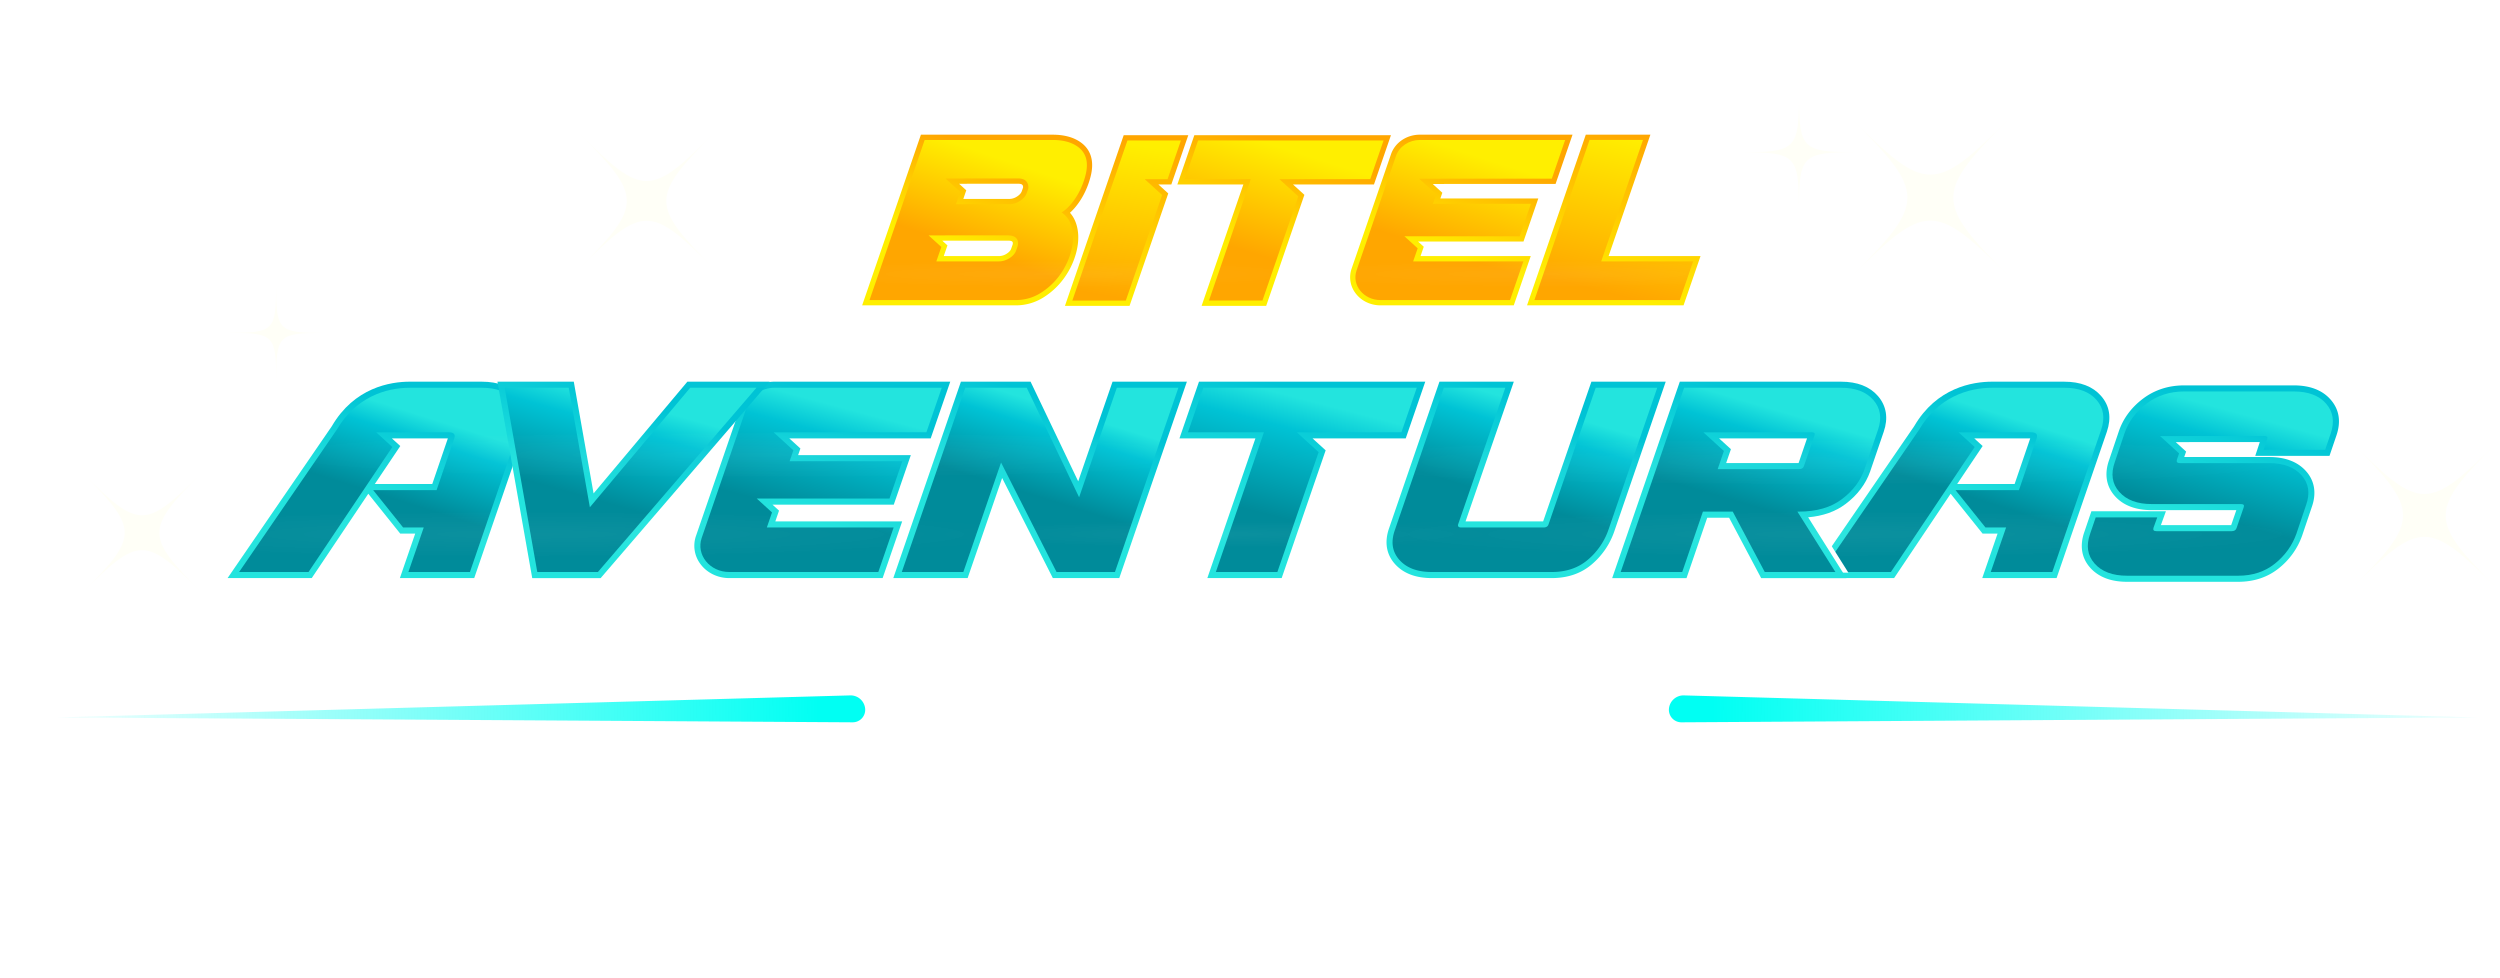 <svg width="248" height="97" viewBox="0 0 248 97" xmlns="http://www.w3.org/2000/svg">
    <defs>
        <linearGradient x1="65.196%" y1="79.17%" x2="89.204%" y2="23.175%" id="uxaf24z0mb">
            <stop stop-color="#23E4DE" offset="0%"/>
            <stop stop-color="#00C3D5" offset="100%"/>
        </linearGradient>
        <linearGradient x1="96.893%" y1="24.758%" x2="77.133%" y2="78.266%" id="j4lbkwx09c">
            <stop stop-color="#23E4DE" offset="0%"/>
            <stop stop-color="#00C3D5" offset="26.317%"/>
            <stop stop-color="#008B9A" offset="100%"/>
        </linearGradient>
        <linearGradient x1="65.196%" y1="71.511%" x2="89.204%" y2="30.219%" id="lcwla7xdnd">
            <stop stop-color="#23E4DE" offset="0%"/>
            <stop stop-color="#00C3D5" offset="100%"/>
        </linearGradient>
        <linearGradient x1="96.893%" y1="30.918%" x2="77.133%" y2="71.368%" id="3o9rqz7gze">
            <stop stop-color="#23E4DE" offset="0%"/>
            <stop stop-color="#00C3D5" offset="26.317%"/>
            <stop stop-color="#008B9A" offset="100%"/>
        </linearGradient>
        <linearGradient x1="65.196%" y1="72.382%" x2="89.204%" y2="29.417%" id="4lrf181h8f">
            <stop stop-color="#23E4DE" offset="0%"/>
            <stop stop-color="#00C3D5" offset="100%"/>
        </linearGradient>
        <linearGradient x1="96.893%" y1="30.185%" x2="77.133%" y2="72.189%" id="jeboi14r1g">
            <stop stop-color="#23E4DE" offset="0%"/>
            <stop stop-color="#00C3D5" offset="26.317%"/>
            <stop stop-color="#008B9A" offset="100%"/>
        </linearGradient>
        <linearGradient x1="65.196%" y1="74.748%" x2="89.204%" y2="27.242%" id="n8o3zrcyvh">
            <stop stop-color="#23E4DE" offset="0%"/>
            <stop stop-color="#00C3D5" offset="100%"/>
        </linearGradient>
        <linearGradient x1="96.893%" y1="28.361%" x2="77.133%" y2="74.231%" id="ubwu9wt9gi">
            <stop stop-color="#23E4DE" offset="0%"/>
            <stop stop-color="#00C3D5" offset="26.317%"/>
            <stop stop-color="#008B9A" offset="100%"/>
        </linearGradient>
        <linearGradient x1="65.196%" y1="75.69%" x2="89.204%" y2="26.376%" id="lxw4lexpkj">
            <stop stop-color="#23E4DE" offset="0%"/>
            <stop stop-color="#00C3D5" offset="100%"/>
        </linearGradient>
        <linearGradient x1="96.893%" y1="27.491%" x2="77.133%" y2="75.206%" id="adolmin9xk">
            <stop stop-color="#23E4DE" offset="0%"/>
            <stop stop-color="#00C3D5" offset="26.317%"/>
            <stop stop-color="#008B9A" offset="100%"/>
        </linearGradient>
        <linearGradient x1="65.196%" y1="81.929%" x2="89.204%" y2="20.638%" id="5x5grptozl">
            <stop stop-color="#23E4DE" offset="0%"/>
            <stop stop-color="#00C3D5" offset="100%"/>
        </linearGradient>
        <linearGradient x1="96.893%" y1="21.046%" x2="77.133%" y2="82.423%" id="9rkdxaevnm">
            <stop stop-color="#23E4DE" offset="0%"/>
            <stop stop-color="#00C3D5" offset="26.317%"/>
            <stop stop-color="#008B9A" offset="100%"/>
        </linearGradient>
        <linearGradient x1="65.196%" y1="79.45%" x2="89.204%" y2="22.918%" id="dxdj324ksn">
            <stop stop-color="#23E4DE" offset="0%"/>
            <stop stop-color="#00C3D5" offset="100%"/>
        </linearGradient>
        <linearGradient x1="96.893%" y1="23.984%" x2="77.133%" y2="79.133%" id="zggwmeq9vo">
            <stop stop-color="#23E4DE" offset="0%"/>
            <stop stop-color="#00C3D5" offset="26.317%"/>
            <stop stop-color="#008B9A" offset="100%"/>
        </linearGradient>
        <linearGradient x1="65.196%" y1="71.509%" x2="89.204%" y2="30.22%" id="gqsr3xsuvp">
            <stop stop-color="#23E4DE" offset="0%"/>
            <stop stop-color="#00C3D5" offset="100%"/>
        </linearGradient>
        <linearGradient x1="96.893%" y1="30.919%" x2="77.133%" y2="71.367%" id="j9sxjybpgq">
            <stop stop-color="#23E4DE" offset="0%"/>
            <stop stop-color="#00C3D5" offset="26.317%"/>
            <stop stop-color="#008B9A" offset="100%"/>
        </linearGradient>
        <linearGradient x1="65.196%" y1="76.032%" x2="89.204%" y2="26.061%" id="knak6eod7r">
            <stop stop-color="#23E4DE" offset="0%"/>
            <stop stop-color="#00C3D5" offset="100%"/>
        </linearGradient>
        <linearGradient x1="96.893%" y1="26.083%" x2="77.133%" y2="76.782%" id="87gowwascs">
            <stop stop-color="#23E4DE" offset="0%"/>
            <stop stop-color="#00C3D5" offset="26.317%"/>
            <stop stop-color="#008B9A" offset="100%"/>
        </linearGradient>
        <linearGradient x1="50%" y1="0%" x2="50%" y2="100%" id="pzz9k6s7nt">
            <stop stop-color="#FFF" offset="0%"/>
            <stop stop-color="#FFF" offset="100%"/>
        </linearGradient>
        <linearGradient x1="50%" y1="0%" x2="50%" y2="100%" id="wbhh6i0dqu">
            <stop stop-color="#FFF" offset="0%"/>
            <stop stop-color="#FFF" offset="100%"/>
        </linearGradient>
        <linearGradient x1="50%" y1="0%" x2="50%" y2="100%" id="c28rcp8lcv">
            <stop stop-color="#FFF" offset="0%"/>
            <stop stop-color="#FFF" offset="100%"/>
        </linearGradient>
        <linearGradient x1="65.196%" y1="81.927%" x2="89.204%" y2="20.64%" id="dpepe517bw">
            <stop stop-color="#FFEF00" offset="0%"/>
            <stop stop-color="#FFA600" offset="100%"/>
        </linearGradient>
        <linearGradient x1="65.196%" y1="82.426%" x2="89.204%" y2="20.181%" id="4jeqh5fukx">
            <stop stop-color="#FFA600" offset="0%"/>
            <stop stop-color="#FFEF00" offset="100%"/>
        </linearGradient>
        <linearGradient x1="65.196%" y1="98.39%" x2="89.204%" y2="5.501%" id="nte1gayvcy">
            <stop stop-color="#FFEF00" offset="0%"/>
            <stop stop-color="#FFA600" offset="100%"/>
        </linearGradient>
        <linearGradient x1="64.934%" y1="100%" x2="88.528%" y2="4.02%" id="wu0zofd2az">
            <stop stop-color="#FFA600" offset="0%"/>
            <stop stop-color="#FFEF00" offset="100%"/>
        </linearGradient>
        <linearGradient x1="65.196%" y1="79.451%" x2="89.204%" y2="22.917%" id="cyprmt5uoA">
            <stop stop-color="#FFEF00" offset="0%"/>
            <stop stop-color="#FFA600" offset="100%"/>
        </linearGradient>
        <linearGradient x1="65.196%" y1="79.132%" x2="89.204%" y2="23.21%" id="iepwcxldxB">
            <stop stop-color="#FFA600" offset="0%"/>
            <stop stop-color="#FFEF00" offset="100%"/>
        </linearGradient>
        <linearGradient x1="65.196%" y1="77.536%" x2="89.204%" y2="24.678%" id="y738yeafkC">
            <stop stop-color="#FFEF00" offset="0%"/>
            <stop stop-color="#FFA600" offset="100%"/>
        </linearGradient>
        <linearGradient x1="65.196%" y1="77.13%" x2="89.204%" y2="25.051%" id="ij7xvu5zxD">
            <stop stop-color="#FFA600" offset="0%"/>
            <stop stop-color="#FFEF00" offset="100%"/>
        </linearGradient>
        <linearGradient x1="57.938%" y1="100%" x2="70.479%" y2="4.02%" id="83yy8m7kfE">
            <stop stop-color="#FFEF00" offset="0%"/>
            <stop stop-color="#FFA600" offset="100%"/>
        </linearGradient>
        <linearGradient x1="56.99%" y1="100%" x2="68.032%" y2="4.02%" id="fg6bjnu7jF">
            <stop stop-color="#FFA600" offset="0%"/>
            <stop stop-color="#FFEF00" offset="100%"/>
        </linearGradient>
        <linearGradient x1="1.501%" y1="44.458%" x2="100%" y2="55.912%" id="qkbkmpxdfV">
            <stop stop-color="#00FFF3" offset="0%"/>
            <stop stop-color="#05FEF2" stop-opacity=".1" offset="100%"/>
        </linearGradient>
        <filter x="-5.7%" y="-17.1%" width="111.4%" height="134.2%" filterUnits="objectBoundingBox" id="ervvad786a">
            <feOffset dy="3" in="SourceAlpha" result="shadowOffsetOuter1"/>
            <feGaussianBlur stdDeviation="1.5" in="shadowOffsetOuter1" result="shadowBlurOuter1"/>
            <feColorMatrix values="0 0 0 0 0.001 0 0 0 0 0.134 0 0 0 0 0.212 0 0 0 1 0" in="shadowBlurOuter1" result="shadowMatrixOuter1"/>
            <feMerge>
                <feMergeNode in="shadowMatrixOuter1"/>
                <feMergeNode in="SourceGraphic"/>
            </feMerge>
        </filter>
        <filter x="-1.9%" y="-24.9%" width="103.8%" height="149.8%" filterUnits="objectBoundingBox" id="c9n58t4afH">
            <feGaussianBlur stdDeviation=".358" in="SourceGraphic"/>
        </filter>
        <filter x="-1.9%" y="-24.9%" width="103.8%" height="149.8%" filterUnits="objectBoundingBox" id="duxi6iw76I">
            <feGaussianBlur stdDeviation=".358" in="SourceGraphic"/>
        </filter>
        <filter x="-1.9%" y="-24.9%" width="103.8%" height="149.8%" filterUnits="objectBoundingBox" id="k5tt3xv2qJ">
            <feGaussianBlur stdDeviation=".358" in="SourceGraphic"/>
        </filter>
        <filter x="-1%" y="-24.9%" width="102%" height="149.8%" filterUnits="objectBoundingBox" id="43bq3q48kL">
            <feGaussianBlur stdDeviation=".358" in="SourceGraphic"/>
        </filter>
        <filter x="-1%" y="-24.9%" width="102%" height="149.8%" filterUnits="objectBoundingBox" id="lxn97loshM">
            <feGaussianBlur stdDeviation=".358" in="SourceGraphic"/>
        </filter>
        <filter x="-1.9%" y="-24.9%" width="103.8%" height="149.8%" filterUnits="objectBoundingBox" id="ua9w5drjuN">
            <feGaussianBlur stdDeviation=".358" in="SourceGraphic"/>
        </filter>
        <filter x="-1.1%" y="-24.9%" width="102.1%" height="149.8%" filterUnits="objectBoundingBox" id="cs3rxwybhP">
            <feGaussianBlur stdDeviation=".358" in="SourceGraphic"/>
        </filter>
        <filter x="-1.1%" y="-24.9%" width="102.1%" height="149.8%" filterUnits="objectBoundingBox" id="9imtbbzn6Q">
            <feGaussianBlur stdDeviation=".358" in="SourceGraphic"/>
        </filter>
        <filter x="-1%" y="-24.9%" width="102%" height="149.8%" filterUnits="objectBoundingBox" id="a4wzmz3eeS">
            <feGaussianBlur stdDeviation=".358" in="SourceGraphic"/>
        </filter>
        <filter x="-1.9%" y="-24.9%" width="103.8%" height="149.8%" filterUnits="objectBoundingBox" id="tkpx9rqbgT">
            <feGaussianBlur stdDeviation=".358" in="SourceGraphic"/>
        </filter>
        <filter x="-1%" y="-24.9%" width="102%" height="149.8%" filterUnits="objectBoundingBox" id="ta77opl9dU">
            <feGaussianBlur stdDeviation=".358" in="SourceGraphic"/>
        </filter>
        <filter x="-1.1%" y="-3.4%" width="102.8%" height="108.2%" filterUnits="objectBoundingBox" id="qe9flcx65W">
            <feGaussianBlur stdDeviation=".429" in="SourceGraphic"/>
        </filter>
        <filter x="-1.1%" y="-3.4%" width="102.8%" height="108.2%" filterUnits="objectBoundingBox" id="wmr2cs7gaX">
            <feGaussianBlur stdDeviation=".429" in="SourceGraphic"/>
        </filter>
        <radialGradient cx="50%" cy="50%" fx="50%" fy="50%" r="646.572%" gradientTransform="matrix(.077 0 0 .049 .461 .476)" id="bp698wlg6G">
            <stop stop-color="#FFF" offset="0%"/>
            <stop stop-color="#FFF" stop-opacity="0" offset="100%"/>
        </radialGradient>
        <radialGradient cx="50%" cy="50%" fx="50%" fy="50%" r="1259.987%" gradientTransform="matrix(.04 0 0 .049 .48 .476)" id="c3hf3t8y3K">
            <stop stop-color="#FFF" offset="0%"/>
            <stop stop-color="#FFF" stop-opacity="0" offset="100%"/>
        </radialGradient>
        <radialGradient cx="50%" cy="50%" fx="50%" fy="50%" r="1168.803%" gradientTransform="matrix(.043 0 0 .049 .479 .476)" id="h7795axc9O">
            <stop stop-color="#FFF" offset="0%"/>
            <stop stop-color="#FFF" stop-opacity="0" offset="100%"/>
        </radialGradient>
        <radialGradient cx="50%" cy="50%" fx="50%" fy="50%" r="1218.54%" gradientTransform="matrix(.041 0 0 .049 .48 .476)" id="6iz5ija1fR">
            <stop stop-color="#FFF" offset="0%"/>
            <stop stop-color="#FFF" stop-opacity="0" offset="100%"/>
        </radialGradient>
    </defs>
    <g fill="none" fill-rule="evenodd">
        <g transform="translate(1.852 9.896)">
            <g filter="url(#ervvad786a)" transform="translate(20.723)">
                <path d="M188.63 44.285c-1.605 0-2.838-.473-3.667-1.408-.855-.963-1.05-2.195-.563-3.562l.69-2.025h7.39l-.496 1.37 6.974.001.51-1.484h-8.39c-1.606 0-2.84-.473-3.667-1.407-.856-.964-1.05-2.196-.563-3.563l.956-2.834c.433-1.279 1.238-2.37 2.394-3.245 1.162-.88 2.543-1.327 4.101-1.327h10.869c1.605 0 2.835.474 3.654 1.41.851.974 1.046 2.17.578 3.55l-.691 2.035h-7.367l.454-1.37-6.962-.001-.049.005h-1.328l1.029.936-.187.542h8.421c1.604 0 2.838.474 3.667 1.408.856.965 1.05 2.197.563 3.563l-.957 2.834a7.195 7.195 0 0 1-2.316 3.234c-1.104.888-2.458 1.338-4.023 1.338H188.63z" fill="#FFF"/>
                <path d="M10.161.534C8.602.534 7.222.98 6.06 1.86c-1.155.875-1.96 1.966-2.393 3.245L2.709 7.94c-.487 1.367-.293 2.6.563 3.563.828.934 2.062 1.407 3.667 1.407l8.39.001-.51 1.483H7.846l.496-1.37H.95l-.689 2.024c-.487 1.367-.292 2.6.563 3.563.829.934 2.062 1.408 3.667 1.408h11.023c1.565 0 2.92-.451 4.024-1.338a7.192 7.192 0 0 0 2.316-3.235l.957-2.834c.487-1.366.292-2.598-.563-3.563-.83-.934-2.063-1.408-3.667-1.408H10.16l.187-.54-1.028-.938h1.328l.049-.005h6.962l-.454 1.371h7.366l.692-2.034c.468-1.382.273-2.576-.579-3.55-.818-.936-2.047-1.411-3.653-1.411H10.16z" fill="url(#uxaf24z0mb)" fill-rule="nonzero" transform="translate(183.94 24.8)"/>
                <path d="M10.162 1.137c-1.433 0-2.68.403-3.742 1.207-1.062.803-1.79 1.789-2.186 2.957l-.96 2.843c-.415 1.168-.268 2.154.446 2.957.713.804 1.786 1.206 3.22 1.206h8.843c.269 0 .361.11.276.33l-.7 2.031c-.064.22-.232.33-.501.33H7.415c-.27 0-.372-.11-.307-.33l.376-1.04H1.38l-.553 1.624C.41 16.42.56 17.406 1.273 18.21c.713.803 1.786 1.205 3.218 1.205h11.024c1.433 0 2.649-.402 3.648-1.205 1-.804 1.708-1.79 2.124-2.958l.96-2.844c.416-1.167.267-2.153-.446-2.957-.714-.804-1.786-1.206-3.219-1.206H9.74c-.27 0-.373-.11-.308-.33l.219-.636L7.762 5.56h2.848c.018 0 .033-.006.054-.006h7.442c.27 0 .362.111.276.33l-.345 1.042h6.103l.554-1.625c.395-1.168.241-2.154-.462-2.957-.702-.804-1.77-1.207-3.202-1.207H10.162z" fill="url(#j4lbkwx09c)" fill-rule="nonzero" transform="translate(183.94 24.8)"/>
                <path d="m177.475 34.587 1.547-4.53h-4.22l-.073.004h-1.255l.828.755-2.528 3.77h5.7zm-3.213 9.33 1.523-4.417h-1.492l-3.165-3.95-5.61 8.367h-8.349l10.338-15.061c2.235-3.844 5.812-4.424 7.744-4.424h7.145c1.605 0 2.835.475 3.653 1.412.852.973 1.047 2.168.58 3.55l-4.991 14.523h-7.376z" fill="#FFF"/>
                <path d="M18.081.534c-1.93 0-5.508.58-7.743 4.424L0 20.019h8.349l5.61-8.367 3.166 3.95h1.49l-1.521 4.417h7.374l4.99-14.524c.468-1.381.274-2.576-.579-3.55-.817-.936-2.047-1.41-3.653-1.41h-7.145zm-.948 6.384-.828-.755h1.255l.073-.005h4.22l-1.548 4.53h-5.7l2.528-3.77z" fill="url(#lcwla7xdnd)" fill-rule="nonzero" transform="translate(156.97 24.432)"/>
                <path d="M18.081 1.137c-2.366 0-5.36.918-7.248 4.164L1.144 19.415H8.03l8.315-12.401L14.75 5.56h2.773c.037-.002.073-.006.113-.006h4.294c.518 0 .701.212.548.635l-1.743 5.102h-6.292l2.97 3.706h2.047l-1.522 4.417h6.104l4.85-14.114c.395-1.168.241-2.153-.462-2.957-.703-.804-1.77-1.207-3.203-1.207h-7.145z" fill="url(#3o9rqz7gze)" fill-rule="nonzero" transform="translate(156.97 24.432)"/>
                <path fill="#FFF" d="m82.066 43.917-5.031-9.93-3.422 9.93h-7.374l6.708-19.485h6.909l4.725 9.887 3.407-9.887h7.374l-6.708 19.485z"/>
                <path fill="url(#4lrf181h8f)" fill-rule="nonzero" d="m15.827 20.019-5.031-9.93-3.422 9.93H0L6.708.534h6.909l4.725 9.888L21.75.534h7.374l-6.708 19.485z" transform="translate(66.04 24.432)"/>
                <path fill="url(#jeboi14r1g)" fill-rule="nonzero" d="M7.136 1.138h6.103l5.194 10.865 3.743-10.865h6.104l-6.293 18.277h-5.792L10.69 8.551 6.947 19.415H.843z" transform="translate(66.04 24.432)"/>
                <g>
                    <path d="M119.66 43.917c-1.604 0-2.837-.473-3.666-1.408-.855-.962-1.05-2.194-.563-3.562l4.987-14.515h7.376l-4.787 13.86 7.697.001 4.788-13.86h7.372l-5.125 14.915a7.447 7.447 0 0 1-2.226 3.221c-1.054.895-2.385 1.348-3.956 1.348H119.66z" fill="#FFF"/>
                    <path d="m20.322.534-4.787 13.861H7.837L12.625.534H5.249L.261 15.048c-.486 1.368-.292 2.6.564 3.562.829.934 2.062 1.408 3.666 1.408h11.896c1.572 0 2.903-.453 3.957-1.348a7.454 7.454 0 0 0 2.227-3.221L27.695.534h-7.373z" fill="url(#n8o3zrcyvh)" fill-rule="nonzero" transform="translate(114.97 24.432)"/>
                    <path d="m20.749 1.138-4.673 13.53c-.065.22-.233.33-.502.33h-8.16c-.27 0-.372-.11-.307-.33l4.673-13.53H5.677L.827 15.252c-.416 1.168-.268 2.154.446 2.958.713.804 1.786 1.205 3.218 1.205h11.896c1.432 0 2.622-.401 3.57-1.205a6.81 6.81 0 0 0 2.046-2.958l4.85-14.114h-6.104z" fill="url(#ubwu9wt9gi)" fill-rule="nonzero" transform="translate(114.97 24.432)"/>
                </g>
                <g>
                    <path d="m156.045 32.505.839-2.448h-7.17l-.445.005h-1.109l1.172 1.067-.472 1.376h7.185zm-3.715 11.412-3.179-5.991h-2.17l-2.053 5.99h-7.375l6.709-19.484h15.997c1.608 0 2.838.48 3.659 1.426.84.97 1.038 2.193.573 3.539l-1.353 3.958c-.443 1.249-1.264 2.33-2.444 3.219-.988.743-2.23 1.183-3.702 1.312l3.794 6.03h-8.456z" fill="#FFF"/>
                    <path d="M6.708.534 0 20.02h7.374l2.054-5.992h2.17l3.179 5.992h8.456l-3.794-6.031c1.471-.129 2.714-.569 3.7-1.312 1.181-.889 2.003-1.97 2.445-3.218l1.353-3.96c.466-1.345.268-2.568-.573-3.539-.82-.945-2.051-1.425-3.658-1.425H6.708zm5.07 6.697-1.172-1.067h1.11l.444-.006h7.17l-.838 2.449h-7.186l.472-1.376z" fill="url(#lxw4lexpkj)" fill-rule="nonzero" transform="translate(137.354 24.432)"/>
                    <path d="M7.135 1.137.843 19.416h6.104L9 13.424h2.958l3.178 5.992h7.007l-3.77-5.992h.125c1.764 0 3.192-.41 4.281-1.231 1.09-.82 1.835-1.798 2.237-2.932l1.354-3.96c.399-1.151.245-2.133-.459-2.945-.704-.812-1.772-1.219-3.205-1.219H7.136zm3.946 6.274L9.05 5.561h2.666l.002-.007h8.065c.27 0 .363.111.277.33L19.032 8.88c-.065.22-.232.33-.502.33h-8.065l.616-1.799z" fill="url(#adolmin9xk)" fill-rule="nonzero" transform="translate(137.354 24.432)"/>
                </g>
                <g>
                    <path fill="#FFF" d="m97.393 43.917 4.77-13.86h-7.536l1.938-5.625h22.446l-1.938 5.624h-7.557l-.408.006h-1.275l1.295 1.18-4.361 12.675z"/>
                    <path fill="url(#5x5grptozl)" fill-rule="nonzero" d="M1.937.534 0 6.158h7.535l-4.77 13.861h7.374l4.363-12.674-1.297-1.181h1.275l.408-.006h7.558L24.383.534z" transform="translate(94.428 24.432)"/>
                    <path fill="url(#9rkdxaevnm)" fill-rule="nonzero" d="M2.365 1.137.843 5.554h7.536l-4.77 13.861h6.103l4.093-11.891-2.157-1.963h2.832l.002-.007h7.536l1.523-4.417z" transform="translate(94.428 24.432)"/>
                </g>
                <g>
                    <path d="M49.966 43.916c-1.17 0-2.254-.54-2.896-1.448a2.998 2.998 0 0 1-.403-2.738l4.499-13.065c.459-1.336 1.785-2.233 3.298-2.233H71.89l-1.938 5.624H57.37l-.428.006h-1.014l1.098 1-.226.655h11.18l-1.69 4.914H54.251l.653.593-.368 1.068H67.12l-1.938 5.624H49.966z" fill="#FFF"/>
                    <path d="M7.963.534c-1.514 0-2.84.897-3.299 2.232L.166 15.832a3 3 0 0 0 .402 2.738c.643.907 1.726 1.448 2.896 1.448H18.68l1.938-5.624H8.036l.367-1.068-.652-.594h12.036l1.69-4.912h-11.18l.226-.657-1.097-.999h1.013l.428-.006h12.582L25.388.534H7.963z" fill="url(#dxdj324ksn)" fill-rule="nonzero" transform="translate(46.302 24.432)"/>
                    <path d="M7.963 1.138c-1.252 0-2.358.739-2.732 1.826L.733 16.029c-.578 1.68.8 3.386 2.731 3.386h14.787l1.523-4.417H7.194l.512-1.492-1.513-1.378h3.917v.001h9.25l1.274-3.706H9.454l.372-1.08L7.868 5.56h2.571l.002-.006h12.581l1.522-4.417H7.963z" fill="url(#zggwmeq9vo)" fill-rule="nonzero" transform="translate(46.302 24.432)"/>
                </g>
                <g>
                    <path d="m20.505 34.587 1.547-4.53h-4.22l-.073.004h-1.255l.828.755-2.528 3.77h5.7zm-3.212 9.33 1.522-4.417h-1.491l-3.166-3.95-5.61 8.367H.2l10.339-15.061c2.234-3.844 5.811-4.424 7.743-4.424h7.145c1.605 0 2.835.475 3.653 1.412.852.973 1.047 2.168.58 3.55l-4.991 14.523h-7.375z" fill="#FFF"/>
                    <path d="M18.081.534c-1.93 0-5.509.58-7.743 4.424L0 20.018h8.349l5.61-8.366 3.166 3.95h1.49l-1.521 4.416h7.374L29.46 5.495c.467-1.381.273-2.576-.58-3.55-.817-.937-2.046-1.41-3.653-1.41h-7.145zm-.948 6.385-.829-.755h1.256l.073-.006h4.22l-1.548 4.53h-5.7l2.528-3.77z" fill="url(#gqsr3xsuvp)" fill-rule="nonzero" transform="translate(0 24.432)"/>
                    <path d="M18.081 1.138c-2.366 0-5.36.917-7.248 4.163L1.144 19.415H8.03l8.315-12.4L14.75 5.56h2.773c.037-.002.074-.006.113-.006h4.294c.518 0 .701.212.548.634l-1.743 5.103h-6.292l2.97 3.706h2.047l-1.522 4.417h6.104l4.85-14.114c.395-1.168.241-2.153-.462-2.958-.703-.803-1.77-1.205-3.203-1.205h-7.145z" fill="url(#j9sxjybpgq)" fill-rule="nonzero" transform="translate(0 24.432)"/>
                </g>
                <g>
                    <path fill="#FFF" d="m30.42 43.917-3.449-19.485h7.572l1.963 11.087 9.306-11.087h8.163L37.207 43.917z"/>
                    <path fill="url(#knak6eod7r)" fill-rule="nonzero" d="M18.84.534 9.536 11.62 7.572.534H0L3.45 20.02h6.787L27.004.534z" transform="translate(26.772 24.432)"/>
                    <path fill="url(#87gowwascs)" fill-rule="nonzero" d="M19.12 1.138 9.167 12.993 7.07 1.138H.716l3.236 18.278h6.01L25.692 1.138z" transform="translate(26.772 24.432)"/>
                </g>
                <g>
                    <path fill="url(#pzz9k6s7nt)" d="m23.982 0-6.3 8.311-1.017-6.462h-4.49L6.746 8.463 6.18 0H0l1.59 15.763H6.93l5.145-6.578.66 6.578h5.341L30.413 0z" transform="translate(70.82 54.381)"/>
                    <path d="M30.484 15.762c-.936 0-1.8-.438-2.314-1.172a2.45 2.45 0 0 1-.322-2.214l3.594-10.57C31.809.726 32.868 0 34.077 0H48l-1.549 4.55H36.398l-.342.004h-.81l.877.809-.18.53h8.932l-1.35 3.975h-9.617l.522.48-.294.865h10.052l-1.548 4.55H30.484z" fill="url(#wbhh6i0dqu)" transform="translate(70.82 54.381)"/>
                    <path d="M59.458 5.935c.256 0 .495-.075.731-.23.222-.146.361-.307.425-.49l.099-.288a.235.235 0 0 0 .011-.144c-.019-.107-.044-.254-.464-.254h-4.506l-.349.01H54.9l.648.597-.27.799h4.18zm-.943 5.278c.257 0 .495-.076.73-.23.215-.141.35-.295.4-.456l.122-.348a.481.481 0 0 0 .025-.198c-.012-.069-.034-.194-.453-.194h-5.37l-.33.004h-.28l.472.434-.339.988h5.023zm-12.464 4.55L51.41 0h12.01c.946 0 1.741.193 2.363.573.67.41 1.073.989 1.2 1.72.077.431.053.922-.07 1.458a7.593 7.593 0 0 1-.521 1.506c-.233.5-.518.961-.846 1.372-.176.22-.358.416-.541.582.353.4.585.911.693 1.529.123.7.069 1.469-.16 2.284a7.202 7.202 0 0 1-1.088 2.249 6.753 6.753 0 0 1-1.862 1.757c-.76.486-1.62.732-2.554.732H46.051z" fill="url(#c28rcp8lcv)" transform="translate(70.82 54.381)"/>
                </g>
                <g>
                    <path fill="#FFF" d="m96.797 16.98 4.145-12.044h-6.548L96.078.05h19.504l-1.684 4.887h-6.566l-.355.005h-1.108l1.126 1.026-3.79 11.014z"/>
                    <path fill="url(#dpepe517bw)" fill-rule="nonzero" d="M1.684.464 0 5.351h6.548L2.404 17.396H8.81L12.6 6.382l-1.126-1.026h1.108l.355-.005h6.567L21.188.464z" transform="translate(94.22 .05)"/>
                    <path fill="url(#4jeqh5fukx)" fill-rule="nonzero" d="M2.055.988.733 4.827H7.28L3.136 16.87H8.44l3.556-10.333-1.874-1.706h2.461l.002-.005h6.548L20.456.988z" transform="translate(94.22 .05)"/>
                    <path fill="#FFF" d="M129.08 16.932 134.907 0h6.408l-4.145 12.044h9.12l-1.685 4.888z"/>
                    <path fill="url(#nte1gayvcy)" fill-rule="nonzero" d="M5.83.464 0 17.396h15.527l1.684-4.888h-9.12L12.238.464z" transform="translate(128.906)"/>
                    <path fill="url(#wu0zofd2az)" fill-rule="nonzero" d="M6.2.988.732 16.871h14.423l1.323-3.838h-9.12L11.505.988z" transform="translate(128.906)"/>
                    <g>
                        <path d="M114.544 16.932c-1.017 0-1.958-.471-2.516-1.26a2.605 2.605 0 0 1-.35-2.379l3.908-11.353c.4-1.16 1.552-1.94 2.867-1.94h15.142l-1.684 4.887h-10.934l-.372.005h-.881l.954.868-.196.571h9.714l-1.468 4.27h-10.46l.568.515-.32.928h10.933l-1.684 4.888h-13.22z" fill="#FFF"/>
                        <path d="M6.92.464c-1.316 0-2.468.78-2.867 1.94L.143 13.758a2.607 2.607 0 0 0 .35 2.379c.56.788 1.5 1.258 2.518 1.258h13.22l1.684-4.887H6.983l.319-.928-.567-.516h10.46l1.468-4.269H8.948l.196-.57-.953-.868h.88l.372-.005h10.934L22.06.464H6.919z" fill="url(#cyprmt5uoA)" fill-rule="nonzero" transform="translate(111.36)"/>
                        <path d="M6.92.989c-1.088 0-2.05.642-2.374 1.587L.636 13.929c-.501 1.459.695 2.942 2.375 2.942H15.86l1.323-3.838H6.25l.447-1.296-1.316-1.198h11.441l1.108-3.22H8.215l.324-.939-1.702-1.548h2.234l.002-.005h10.933L21.328.99H6.92z" fill="url(#iepwcxldxB)" fill-rule="nonzero" transform="translate(111.36)"/>
                    </g>
                    <g>
                        <path d="M77.706 6.375c.278 0 .538-.081.795-.248.241-.156.393-.329.462-.526l.107-.31a.248.248 0 0 0 .013-.153c-.02-.115-.048-.273-.504-.273h-4.902l-.379.01h-.55l.705.642-.294.858h4.547zm-1.026 5.669c.28 0 .54-.08.795-.247.233-.151.379-.316.433-.49l.134-.373a.51.51 0 0 0 .027-.213c-.013-.074-.037-.209-.493-.209h-5.84l-.358.005h-.304l.512.467-.368 1.06h5.462zM63.124 16.93 68.954 0h13.062c1.03 0 1.894.207 2.57.615.728.441 1.167 1.062 1.307 1.847.082.464.056.991-.077 1.567a8.097 8.097 0 0 1-.567 1.618 7.305 7.305 0 0 1-.921 1.473 5.354 5.354 0 0 1-.589.626c.385.429.638.979.755 1.642.133.752.075 1.578-.174 2.454a7.689 7.689 0 0 1-1.184 2.414 7.302 7.302 0 0 1-2.025 1.89 5.123 5.123 0 0 1-2.778.785H63.124z" fill="#FFF"/>
                        <path d="M5.83.464 0 17.395h15.21a5.12 5.12 0 0 0 2.777-.786 7.308 7.308 0 0 0 2.025-1.888 7.686 7.686 0 0 0 1.184-2.416c.248-.876.307-1.701.174-2.453-.118-.664-.37-1.213-.755-1.642.2-.18.397-.388.59-.626.356-.44.666-.936.92-1.473.25-.531.441-1.075.567-1.618.134-.575.159-1.103.076-1.567-.138-.785-.578-1.406-1.306-1.847-.676-.408-1.54-.615-2.57-.615H5.83zm4.499 5.517-.705-.641h.55l.38-.011h4.9c.457 0 .485.158.505.273a.246.246 0 0 1-.013.154l-.107.309c-.07.197-.221.37-.462.526a1.424 1.424 0 0 1-.795.248h-4.546l.293-.858zm-1.867 5.467-.512-.467h.304l.358-.005h5.84c.456 0 .48.135.493.209a.51.51 0 0 1-.027.213l-.134.374c-.054.173-.2.338-.433.49a1.424 1.424 0 0 1-.795.246H8.094l.368-1.06z" fill="url(#y738yeafkC)" fill-rule="nonzero" transform="translate(62.95)"/>
                        <path d="M6.201.988.733 16.871H15.21c.92 0 1.753-.235 2.5-.706a6.76 6.76 0 0 0 1.881-1.754 7.117 7.117 0 0 0 1.103-2.25c.228-.801.283-1.54.162-2.217-.14-.794-.497-1.382-1.07-1.764.343-.206.68-.515 1.013-.927.333-.411.618-.867.854-1.368.237-.5.413-1.003.531-1.51.117-.508.141-.96.071-1.358-.112-.631-.466-1.128-1.062-1.488-.596-.36-1.363-.54-2.301-.54H6.202zm3.522 5.15L8.271 4.815h1.904l.003-.01h5.277c.595 0 .935.235 1.018.706a.722.722 0 0 1-.034.419l-.108.308c-.108.309-.331.574-.671.794-.34.22-.7.331-1.078.331H9.306l.417-1.225zm-1.867 5.465-1.26-1.146h1.658l.002-.006h6.196c.596 0 .93.214 1.006.64.024.132.007.295-.05.485l-.126.354c-.093.294-.308.551-.648.771-.34.221-.699.331-1.078.331H7.36l.496-1.43z" fill="url(#ij7xvu5zxD)" fill-rule="nonzero" transform="translate(62.95)"/>
                    </g>
                    <g>
                        <path fill="#FFF" d="M83.24 16.98 89.07.05h6.407L93.793 4.94h-1.28l.974.888-3.84 11.152z"/>
                        <path fill="url(#83yy8m7kfE)" fill-rule="nonzero" d="M5.83.464 0 17.396h6.408l3.84-11.152-.975-.888h1.28L12.237.464z" transform="translate(83.067 .05)"/>
                        <path fill="url(#fg6bjnu7jF)" fill-rule="nonzero" d="M6.2.988.734 16.871h5.304L9.642 6.4 7.919 4.832h2.263L11.505.988z" transform="translate(83.067 .05)"/>
                    </g>
                </g>
            </g>
            <ellipse fill-opacity=".5" fill="url(#bp698wlg6G)" filter="url(#c9n58t4afH)" cx="124.701" cy="2.204" rx="27.869" ry="2.155"/>
            <ellipse fill-opacity=".5" fill="url(#bp698wlg6G)" opacity=".3" filter="url(#duxi6iw76I)" cx="151.141" cy="17.29" rx="27.869" ry="2.155"/>
            <ellipse fill-opacity=".5" fill="url(#bp698wlg6G)" opacity=".3" filter="url(#k5tt3xv2qJ)" cx="102.549" cy="17.29" rx="27.869" ry="2.155"/>
            <ellipse fill-opacity=".5" fill="url(#c3hf3t8y3K)" opacity=".3" filter="url(#43bq3q48kL)" cx="177.518" cy="35.947" rx="54.308" ry="2.155"/>
            <ellipse fill-opacity=".5" fill="url(#c3hf3t8y3K)" opacity=".3" filter="url(#lxn97loshM)" cx="73.251" cy="35.232" rx="54.308" ry="2.155"/>
            <ellipse fill-opacity=".5" fill="url(#bp698wlg6G)" opacity=".3" filter="url(#ua9w5drjuN)" cx="118.621" cy="43.101" rx="27.869" ry="2.155"/>
            <ellipse fill-opacity=".5" fill="url(#h7795axc9O)" opacity=".3" filter="url(#cs3rxwybhP)" cx="181.147" cy="43.101" rx="50.378" ry="2.155"/>
            <ellipse fill-opacity=".5" fill="url(#h7795axc9O)" opacity=".3" filter="url(#9imtbbzn6Q)" cx="50.378" cy="43.101" rx="50.378" ry="2.155"/>
            <ellipse fill-opacity=".5" fill="url(#6iz5ija1fR)" opacity=".3" filter="url(#a4wzmz3eeS)" cx="67.528" cy="26.579" rx="52.522" ry="2.155"/>
            <ellipse fill-opacity=".5" fill="url(#bp698wlg6G)" opacity=".3" filter="url(#tkpx9rqbgT)" cx="128.547" cy="26.246" rx="27.869" ry="2.155"/>
            <ellipse fill-opacity=".5" fill="url(#6iz5ija1fR)" opacity=".3" filter="url(#ta77opl9dU)" cx="189.007" cy="26.579" rx="52.522" ry="2.155"/>
        </g>
        <g transform="translate(5.712 45.616)" fill="url(#qkbkmpxdfV)">
            <path d="m162.524 14.112 75.161 23.912-74.102-26.376a1.452 1.452 0 0 0-1.822.796 1.239 1.239 0 0 0 .763 1.668z" filter="url(#qe9flcx65W)" transform="rotate(-18 199.455 24.607)"/>
            <path d="m3.575 14.112 75.16 23.912L4.634 11.648a1.452 1.452 0 0 0-1.821.796 1.239 1.239 0 0 0 .763 1.668z" filter="url(#wmr2cs7gaX)" transform="scale(-1 1) rotate(-18 0 280.348)"/>
        </g>
        <g fill="#FFFFF7">
            <path d="M183.623 27.484c7.454-7.466 7.454-8.296 0-15.763 7.454 7.467 8.283 7.467 15.737 0-7.454 7.467-7.454 8.297 0 15.763-7.454-7.466-8.283-7.466-15.737 0zM233.19 58.476c6.922-6.96 6.922-7.733 0-14.692 6.922 6.96 7.69 6.96 14.613 0-6.922 6.96-6.922 7.733 0 14.692-6.922-6.96-7.691-6.96-14.614 0z"/>
            <path d="M172.734 15.104c5.421-.005 5.723-.308 5.728-5.747-.005 5.44.296 5.741 5.717 5.736-5.421.005-5.723.308-5.728 5.747.005-5.44-.296-5.741-5.717-5.736zM57.365 26.74c6.417-6.45 6.417-7.168 0-13.62 6.417 6.452 7.13 6.452 13.547 0-6.417 6.452-6.417 7.17 0 13.62-6.417-6.45-7.13-6.45-13.547 0zM20.035 58.822c-5.631-5.66-6.257-5.66-11.888 0 5.631-5.66 5.631-6.29 0-11.95 5.631 5.66 6.257 5.66 11.888 0-5.631 5.66-5.631 6.29 0 11.95M32.047 33.027c-4.41-.004-4.655.242-4.65 4.666-.005-4.424-.25-4.67-4.66-4.675 4.41.005 4.655-.241 4.65-4.666.005 4.425.25 4.671 4.66 4.675"/>
        </g>
    </g>
</svg>
